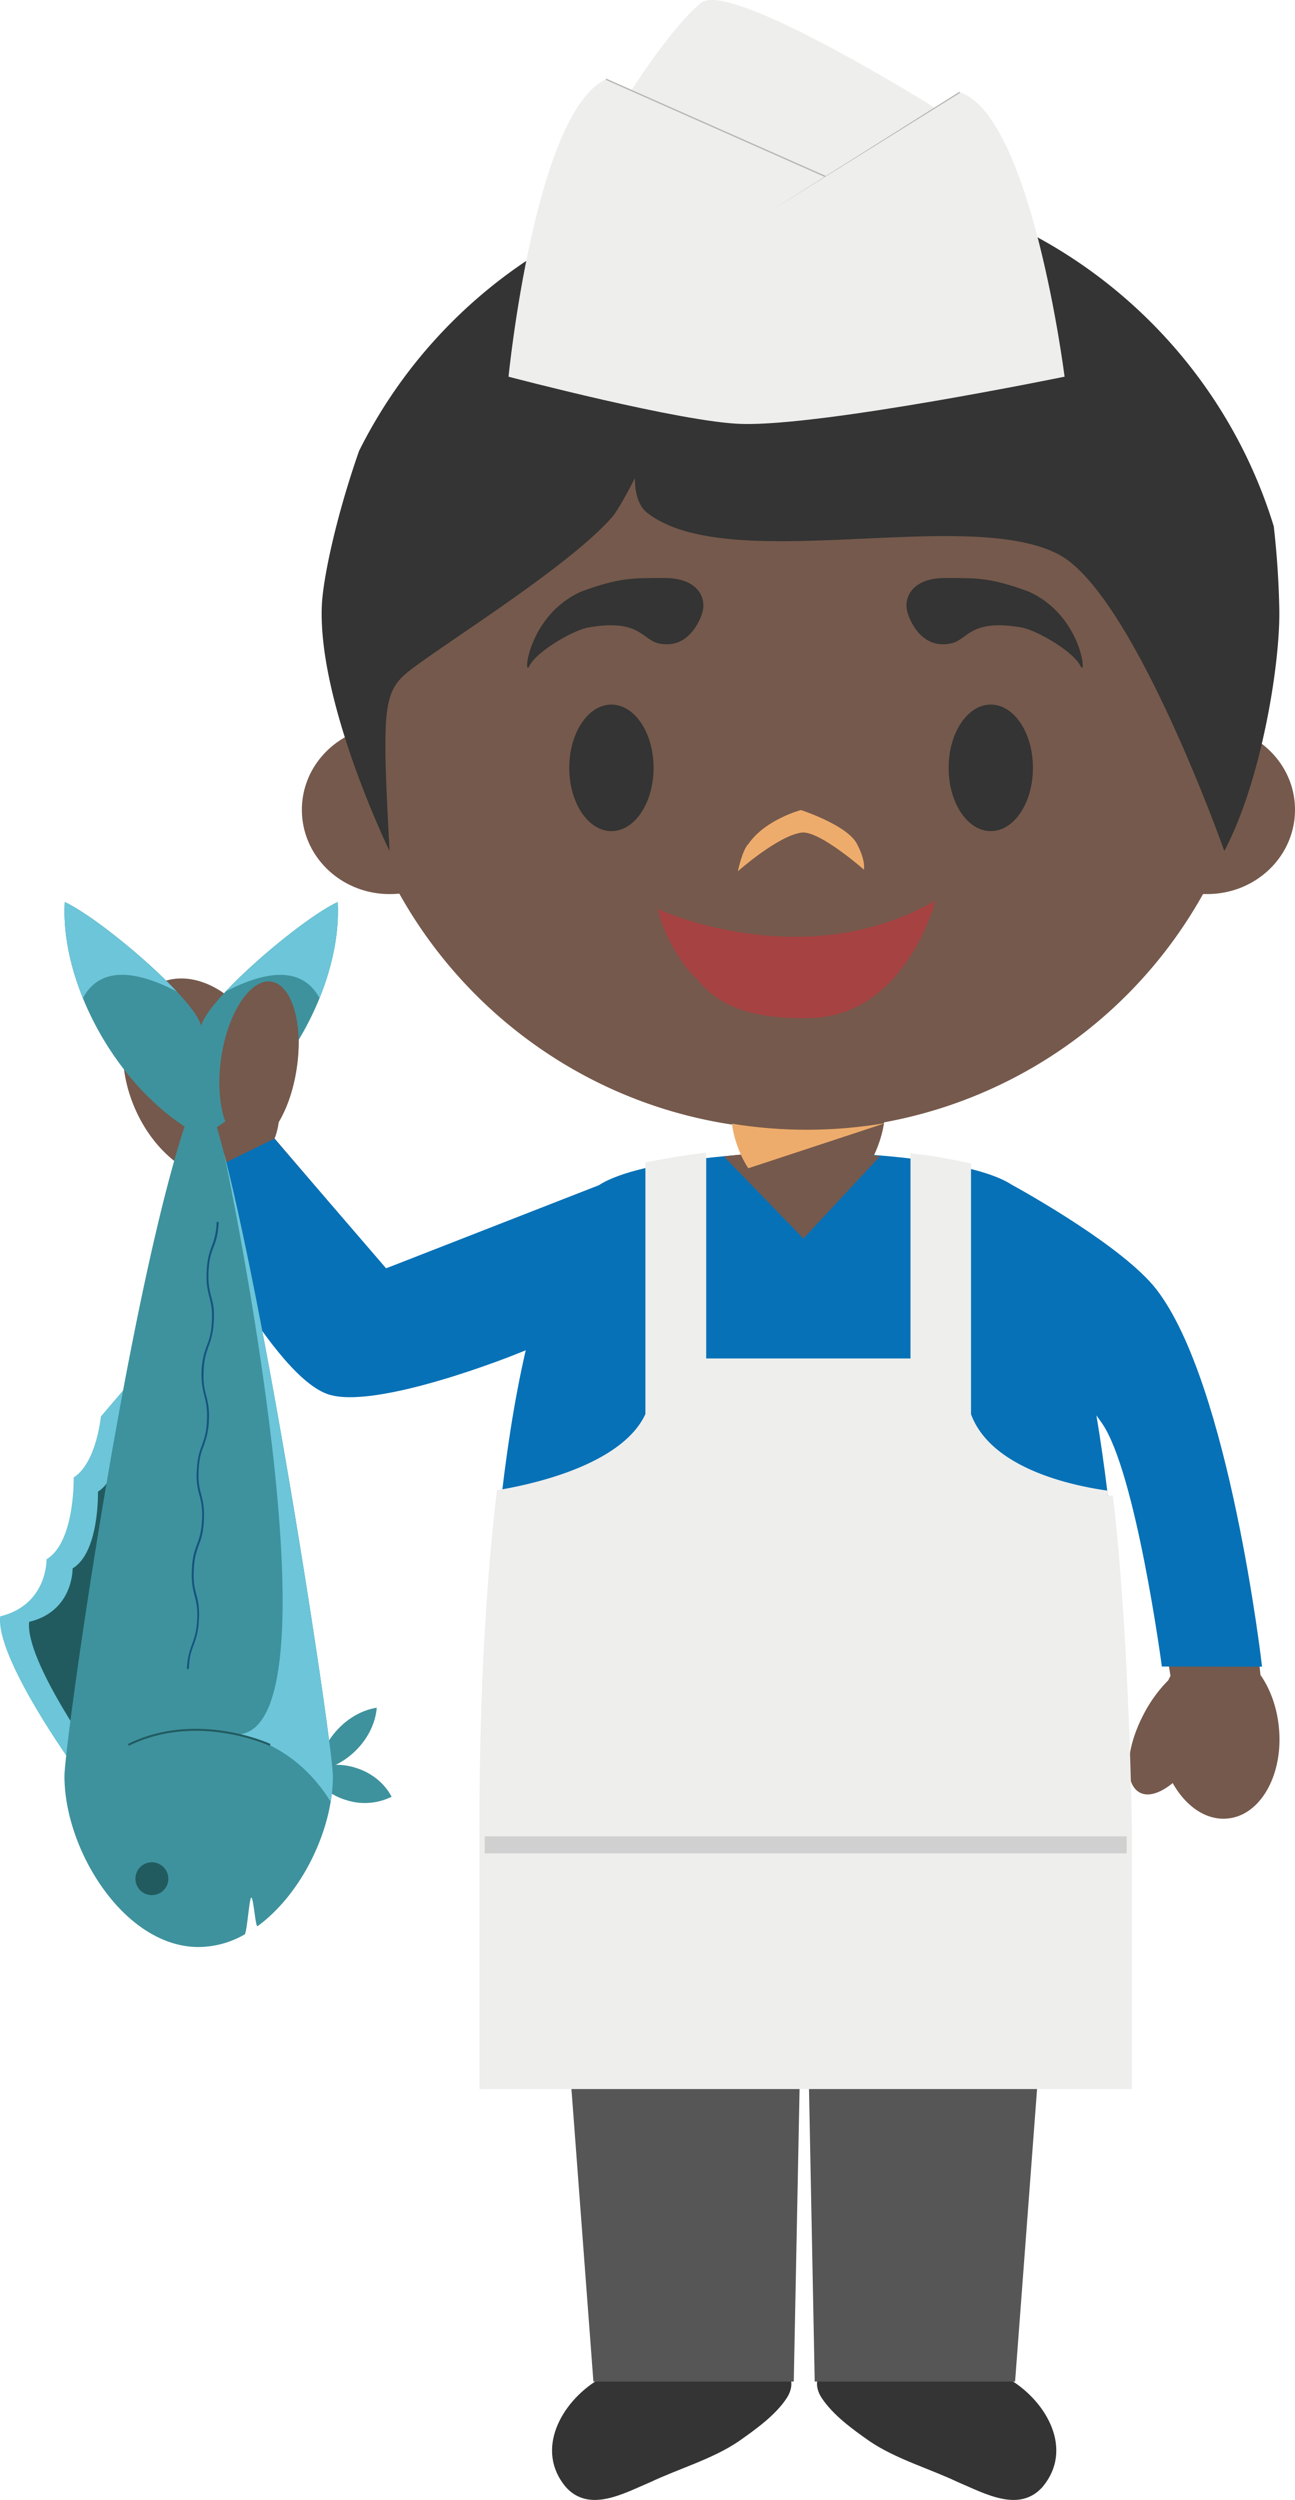 <svg xmlns="http://www.w3.org/2000/svg" width="61.444" height="118.535"><g fill-rule="evenodd" stroke-miterlimit="10" data-paper-data="{&quot;isPaintingLayer&quot;:true}" style="mix-blend-mode:normal"><path fill="#333433" d="M38.783 112.855c-.06.25.022.564.192.827.547.834 1.485 1.508 2.292 2.073 1.247.844 2.82 1.287 4.195 1.941 1.25.523 2.888 1.47 4.002.225 1.48-1.766.222-4.003-1.5-5.066zm-1.255 0c.062.25-.018.564-.185.827-.537.834-1.493 1.508-2.294 2.073-1.245.844-2.82 1.287-4.202 1.941-1.246.523-2.886 1.47-4.004.225-1.473-1.766-.215-4.003 1.5-5.066z"/><path fill="#565657" d="m50.045 87.894-1.882 25.028h-9.507l-.354-18.106h-.28l-.36 18.106h-9.507l-1.88-25.028z"/><path fill="#75594c" d="M54.962 61.56c3.505 4.471 4.85 17.917 4.85 17.917s-.007-.02-.007-.06c.452.648.77 1.494.87 2.44.24 2.248-.843 4.203-2.404 4.365-1.026.116-2.008-.567-2.63-1.678-.582.476-1.154.668-1.563.45-.768-.41-.68-2.083.201-3.744a6.507 6.507 0 0 1 1.15-1.576c.035-.073.063-.137.107-.207 0 0-1.526-9.702-3.147-11.998-.82-1.15-1.343-1.8-1.53-2.313-.152-.406-.307-1.186-.377-1.484-.522-2.305-3.378-7.506-3.378-7.506s6.151 3.217 7.858 5.394M7.63 46.588c1.141-.483 2.518-.04 3.63 1.032.507-.756 1.11-1.178 1.663-1.072 1.034.201 1.523 2.176 1.088 4.411-.16.854-.436 1.624-.785 2.237-.037.277-.1.54-.198.794h.008l5.254 6.16 11.151-3.983s-1.895 3-2.354 4.096c-.35.793-1.015 3.321-1.015 3.321s-8.14 3.312-10.45 2.468c-2.86-1.032-6.135-10.32-6.135-10.32-1.23-.437-2.42-1.61-3.11-3.232-1.068-2.52-.51-5.162 1.254-5.91" data-paper-data="{&quot;origPos&quot;:null}"/><path fill="#0771b7" d="M55.127 79.02s-1.234-9.27-2.86-11.564c-.087-.124-.168-.23-.246-.345 1.592 9.401 1.402 20.774 1.402 20.774v2.172H23.01v-2.162s-.3-14.222 1.935-23.876c-.57.261-7.205 2.881-9.416 2.078-2.86-1.03-7.075-9.863-7.075-9.863l4.566-2.246 5.3 6.15 10.097-3.942c2.007-1.305 8.052-1.52 8.052-1.52l1.668.056h.145l1.688-.056s6.02.193 8.021 1.49c.811.445 5.304 2.973 6.856 4.943 3.496 4.473 5.034 17.917 5.034 17.917l-4.753-.008"/><path fill="#6cc5d8" d="M3.494 83.744S-.222 78.601.01 76.638c2.252-.546 2.198-2.706 2.198-2.706 1.357-.813 1.287-3.877 1.287-3.877 1.09-.704 1.29-2.892 1.29-2.892l1.64-1.925-2.93 18.505z"/><path fill="#215b60" d="M4.648 83.56s-3.474-4.816-3.264-6.659c2.11-.509 2.06-2.533 2.06-2.533 1.278-.767 1.204-3.639 1.204-3.639 1.018-.654 1.21-2.71 1.21-2.71L7.4 66.22z"/><path fill="#3e929d" d="M16.884 83.823c.77.24 1.37.747 1.697 1.37-.677.335-1.46.39-2.178.15a2.898 2.898 0 0 1-1.693-1.369 2.901 2.901 0 0 1 2.174-.15"/><path fill="#3e929d" d="M16.01 82.012c.546-.589 1.22-.94 1.865-1.04-.048.651-.355 1.351-.895 1.928-.553.588-1.228.941-1.87 1.042.052-.647.358-1.348.9-1.93"/><path fill="#3e929d" d="M9.562 51.312c2.246 5.048 6.232 31.274 6.232 32.91 0 2.511-1.463 5.568-3.573 7.108-.099.077-.199-1.415-.303-1.353-.094.064-.203 1.682-.31 1.744a4.44 4.44 0 0 1-2.185.598c-3.52 0-6.365-4.587-6.365-8.097 0-1.636 3.52-26.552 6.504-32.91"/><path fill="#6cc5d8" d="M11.41 82.23c4.802-.708-.518-26.293-.78-27.559 2.237 8.728 5.165 28.144 5.165 29.55 0 .396-.035.81-.103 1.215-.789-1.283-2.106-2.634-4.284-3.208"/><path fill="#215b60" d="M12.795 82.778c-.035-.018-3.465-1.593-6.683 0l-.044-.085c3.254-1.616 6.735-.018 6.768 0l-.04.085z"/><path fill="#3e929d" d="M16.023 42.77c.107 1.917-.502 4.28-1.84 6.517-1.22 2.025-2.802 3.57-4.38 4.45-.009.087-.009.176-.009.26-.08-.039-.168-.078-.25-.124-.079.046-.162.084-.242.124 0-.084-.006-.173-.006-.259-1.586-.88-3.17-2.426-4.384-4.45-1.337-2.238-1.952-4.6-1.84-6.519 1.746.812 6.191 4.612 6.472 5.882.29-1.27 4.73-5.069 6.48-5.883" data-paper-data="{&quot;origPos&quot;:null}"/><path fill="#215b60" d="M7.987 89.082c0 .43-.35.775-.784.775a.778.778 0 1 1 0-1.556c.435 0 .784.35.784.781"/><path fill="#6cc5d8" d="M8.385 47.011c-2.583-1.34-3.857-.803-4.454.32-.648-1.61-.94-3.2-.86-4.562 1.23.576 3.802 2.634 5.314 4.242m7.64-4.242c.08 1.362-.214 2.95-.864 4.56-.598-1.113-1.866-1.658-4.453-.318 1.515-1.613 4.08-3.669 5.316-4.243"/><path fill="#165480" d="M8.961 79.135h-.097c.035-.598.146-.896.252-1.187.105-.298.208-.577.24-1.157.026-.583-.053-.867-.135-1.17-.072-.299-.15-.61-.118-1.207.023-.598.132-.894.24-1.179.11-.298.21-.573.24-1.153.03-.397-.01-.796-.119-1.18a3.207 3.207 0 0 1-.127-1.197c.03-.594.136-.898.245-1.18.103-.305.213-.58.236-1.164.026-.58-.046-.867-.12-1.169-.075-.298-.155-.61-.136-1.206.04-.594.144-.892.25-1.182.115-.29.21-.57.24-1.154.03-.582-.047-.873-.125-1.177-.076-.298-.155-.6-.122-1.205.027-.595.136-.89.24-1.175.11-.296.21-.575.235-1.162l.1.014c-.034.592-.13.888-.24 1.175-.118.296-.213.575-.244 1.155-.03.583.045.873.118 1.177.088.302.167.604.128 1.198a3.462 3.462 0 0 1-.246 1.187c-.1.296-.21.572-.233 1.155-.029.585.043.87.117 1.171.08.298.16.612.132 1.206-.03.594-.148.896-.245 1.186-.114.29-.213.565-.24 1.15-.033.58.046.873.126 1.18.073.295.153.6.12 1.201-.025.596-.13.896-.239 1.174-.104.3-.213.581-.236 1.162-.035.58.037.863.118 1.17.078.3.157.61.122 1.207-.03.592-.135.89-.24 1.18-.109.29-.22.571-.237 1.156"/><path fill="#75594c" d="M14.077 50.676c-.322 2.137-1.38 3.753-2.362 3.598-.99-.147-1.534-1.995-1.22-4.126.318-2.137 1.38-3.75 2.372-3.606.99.153 1.536 2 1.21 4.134" data-paper-data="{&quot;origPos&quot;:null}"/><path fill="#eeeeed" stroke="#eeeeed" stroke-width=".5" d="M52.553 70.931c.768 6.422.902 15.635.902 15.635v12.236H23V87.648c0-1.465-.08-9.224.803-16.773 1.94-.336 6-1.329 7.07-3.776V55.325a30.81 30.81 0 0 1 2.384-.39v9.727H43.45v-9.698a22.7 22.7 0 0 1 2.372.408V67.1c.976 2.732 4.902 3.577 6.732 3.832" data-paper-data="{&quot;origPos&quot;:null}"/><path fill="#d0d0d0" d="M23 87.071h30.455v.807H23v-.23z"/><path fill="#75594c" d="M41.76 54.818a29.41 29.41 0 0 0-1.874-.14l-1.687.06h-.14l-1.673-.092s-.877.046-2.044.186l3.78 3.892zM59.587 35.07c1.122.72 1.857 1.934 1.857 3.325 0 2.211-1.86 3.997-4.165 3.997h-.198a21.803 21.803 0 0 1-19.066 11.176c-8.198 0-15.341-4.52-19.068-11.196a5.435 5.435 0 0 1-.462.021c-2.302 0-4.162-1.787-4.162-3.997 0-1.49.848-2.785 2.104-3.472a22.265 22.265 0 0 1-.222-3.13c0-12.023 9.77-21.766 21.81-21.766 12.053 0 21.828 9.743 21.828 21.765a22.73 22.73 0 0 1-.256 3.278" data-paper-data="{&quot;origPos&quot;:null}"/><path fill="#333433" d="M31.24 30.504c-.773-.174-.909-1.2-3.387-.74-.779.18-2.417 1.156-2.732 1.808-.316.652-.088-2.392 2.457-3.522 1.835-.675 2.457-.642 3.977-.642s1.987.907 1.766 1.65c0 0-.503 1.803-2.082 1.446zm13.904 0c.772-.174.908-1.2 3.386-.74.78.18 2.417 1.156 2.732 1.808.316.652.087-2.392-2.457-3.522-1.835-.675-2.457-.642-3.977-.642s-1.987.907-1.766 1.65c0 0 .503 1.803 2.082 1.446zM31.01 36.408c0 1.657-.895 3-2 3s-2-1.343-2-3 .895-3 2-3 2 1.343 2 3m18 0c0 1.657-.895 3-2 3s-2-1.343-2-3 .895-3 2-3 2 1.343 2 3" data-paper-data="{&quot;origPos&quot;:null}"/><path fill="#eeac6c" d="M38.03 39.477c-1.125.153-3.02 1.834-3.02 1.834s.207-1.009.503-1.299c.8-1.156 2.487-1.604 2.487-1.604s2.173.703 2.65 1.588c.443.824.34 1.238.34 1.238s-2.12-1.87-2.96-1.756z"/><path fill="#a74242" d="M31.21 43.104s6.897 3.208 13.172-.397c0 0-1.39 5.47-5.95 5.561-4.115.122-4.984-1.492-5.477-1.956-.492-.463-1.42-1.772-1.745-3.208" data-paper-data="{&quot;origPos&quot;:null}"/><path fill="#333433" d="M60.7 28.961c.034 2.555-.856 8.087-2.61 11.387 0 0-4.285-12.118-7.823-14.038-4.323-2.344-15.71 1.04-19.57-2.005-.64-.504-.567-1.647-.567-1.647s-.733 1.453-1.091 1.865c-1.868 2.124-6.72 5.203-9.026 6.846-1.847 1.332-1.938 1.32-1.53 8.98 0 0-3.402-6.973-3.214-11.626.058-1.343.708-4.322 1.768-7.343a23.43 23.43 0 0 1 20.99-12.968c10.553 0 19.478 6.968 22.41 16.545.152 1.33.24 2.666.264 4.004" data-paper-data="{&quot;origPos&quot;:null}"/><path fill="#75594c" d="M36.563 56.068c-1.022 0-1.84-2.187-1.84-3.182h7.25c0 .995-.825 3.182-1.843 3.182h-3.567" data-paper-data="{&quot;origPos&quot;:null}"/><path fill="#eeac6c" d="M35.505 55.393c-.415-.623-.708-1.487-.774-2.112 2.395.39 4.838.382 7.23-.023l-.012.014-6.444 2.121"/><path fill="#eeeeed" d="M24.128 17.861s1.25-12.548 4.625-14.104l1.22.501S31.88 1.26 33.257.138C34.628-.988 44.385 5.13 44.385 5.13l1.158-.755c3.411 1.136 4.968 13.485 4.968 13.485s-11.444 2.35-15.313 2.241c-2.826-.07-11.07-2.24-11.07-2.24"/><path fill="#b7b7b6" d="M45.552 4.404 36.51 10.03l9.012-5.68z"/><path fill="#b7b7b6" d="m39.116 8.384-10.38-4.6.027-.057 10.43 4.62z"/></g></svg>